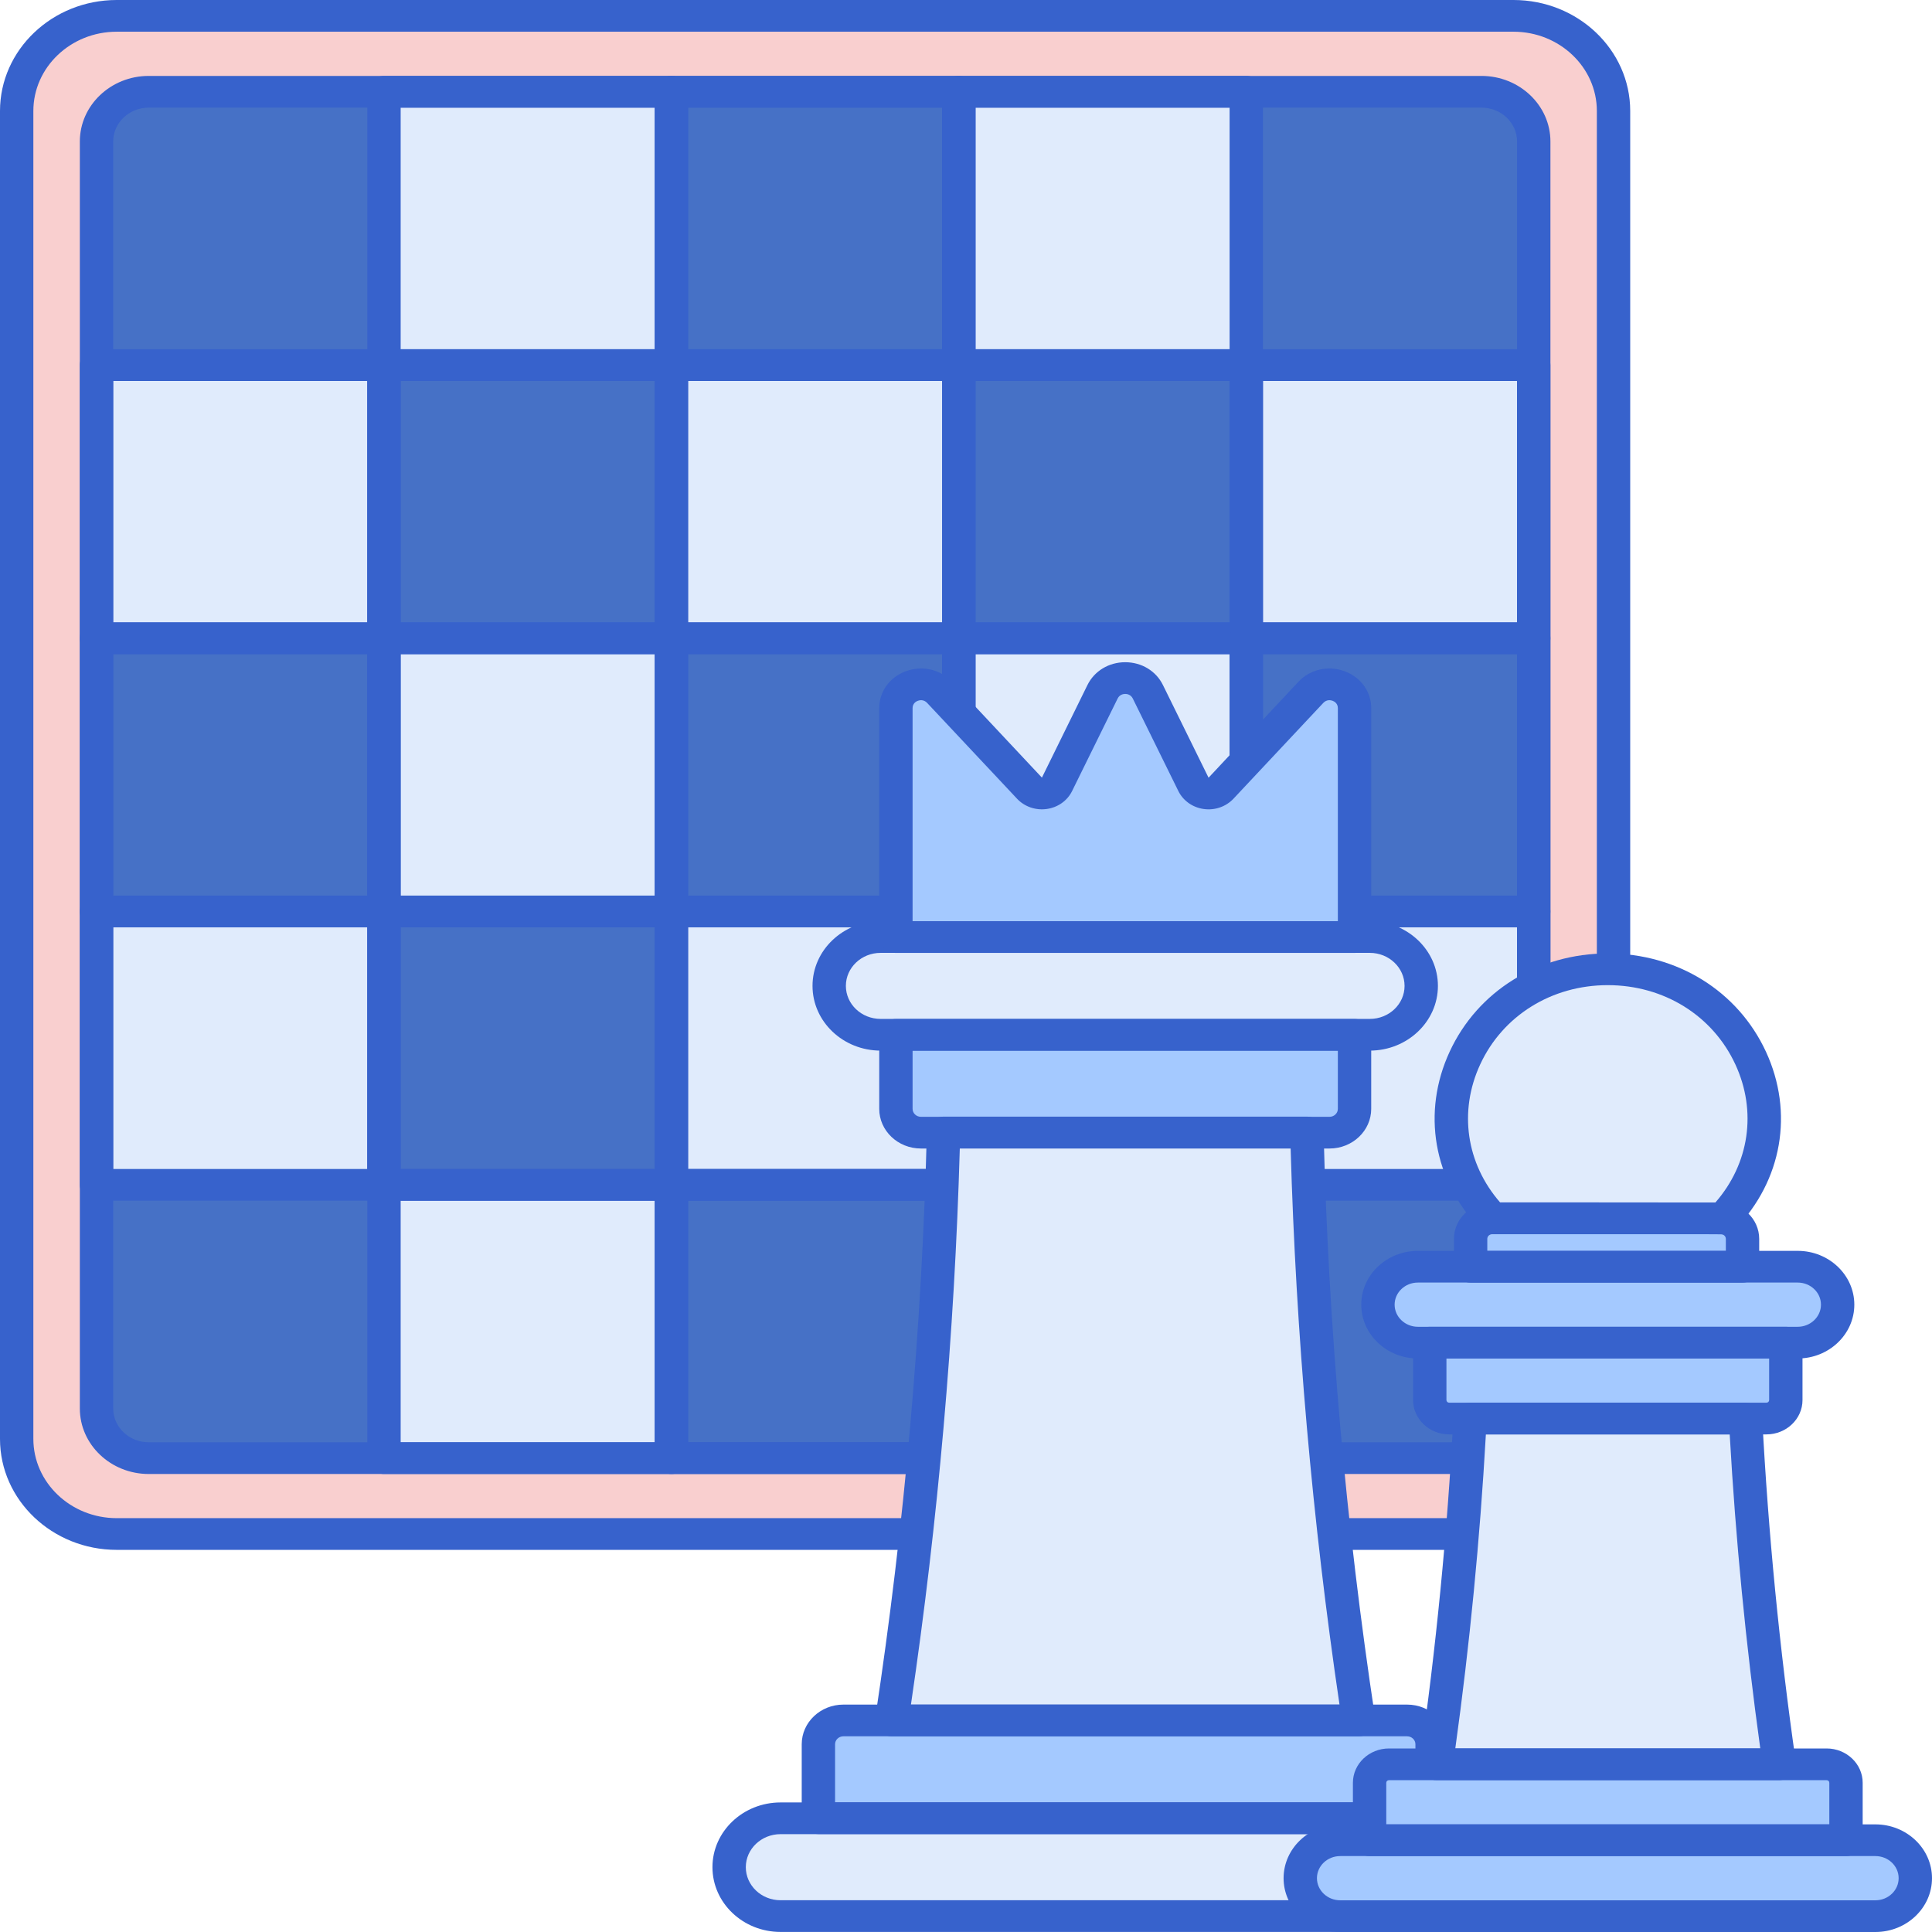 <svg width="34" height="34" viewBox="0 0 34 34" fill="none" xmlns="http://www.w3.org/2000/svg">
<path d="M26.635 0.278C25.992 0.278 1.817 0.278 2.054 0.278C1.082 0.278 0.293 1.028 0.293 1.952C0.293 2.564 0.293 25.547 0.293 25.321C0.293 26.246 1.082 26.995 2.054 26.995C2.698 26.995 26.872 26.995 26.635 26.995C27.607 26.995 28.396 26.246 28.396 25.321C28.396 24.71 28.396 1.727 28.396 1.952C28.396 1.028 27.608 0.278 26.635 0.278Z" fill="#F9CFCF"/>
<path d="M26.071 25.66H2.618C2.111 25.66 1.699 25.268 1.699 24.786V2.489C1.699 2.006 2.111 1.614 2.618 1.614H26.071C26.579 1.614 26.991 2.006 26.991 2.489V24.786C26.991 25.268 26.579 25.66 26.071 25.66Z" fill="#4671C6"/>
<path d="M6.757 1.614H11.816V6.424H6.757V1.614Z" fill="#E0EBFC"/>
<path d="M11.815 1.614H16.874V6.424H11.815V1.614Z" fill="#4671C6"/>
<path d="M16.874 1.614H21.933V6.424H16.874V1.614Z" fill="#E0EBFC"/>
<path d="M6.757 6.425H11.816V11.234H6.757V6.425Z" fill="#4671C6"/>
<path d="M11.815 6.425H16.874V11.234H11.815V6.425Z" fill="#E0EBFC"/>
<path d="M16.874 6.425H21.933V11.234H16.874V6.425Z" fill="#4671C6"/>
<path d="M6.757 11.235H11.816V16.044H6.757V11.235Z" fill="#E0EBFC"/>
<path d="M11.815 11.235H16.874V16.044H11.815V11.235Z" fill="#4671C6"/>
<path d="M16.874 11.235H21.933V16.044H16.874V11.235Z" fill="#E0EBFC"/>
<path d="M6.757 16.041H11.816V20.85H6.757V16.041Z" fill="#4671C6"/>
<path d="M11.815 16.041H16.874V20.85H11.815V16.041Z" fill="#E0EBFC"/>
<path d="M16.874 16.041H21.933V20.85H16.874V16.041Z" fill="#4671C6"/>
<path d="M6.757 20.851H11.816V25.66H6.757V20.851Z" fill="#E0EBFC"/>
<path d="M11.815 20.851H16.874V25.66H11.815V20.851Z" fill="#4671C6"/>
<path d="M16.874 20.851H21.933V25.66H16.874V20.851Z" fill="#E0EBFC"/>
<path d="M21.932 6.425H26.991V11.234H21.932V6.425Z" fill="#E0EBFC"/>
<path d="M21.932 11.235H26.991V16.044H21.932V11.235Z" fill="#4671C6"/>
<path d="M21.932 16.041H26.991V20.85H21.932V16.041Z" fill="#E0EBFC"/>
<path d="M1.699 6.425H6.757V11.234H1.699V6.425Z" fill="#E0EBFC"/>
<path d="M1.699 11.235H6.757V16.044H1.699V11.235Z" fill="#4671C6"/>
<path d="M1.699 16.041H6.757V20.85H1.699V16.041Z" fill="#E0EBFC"/>
<path d="M11.816 6.704H6.757C6.595 6.704 6.464 6.579 6.464 6.425V1.615C6.464 1.461 6.595 1.336 6.757 1.336H11.816C11.978 1.336 12.109 1.461 12.109 1.615V6.425C12.109 6.579 11.978 6.704 11.816 6.704ZM7.051 6.145H11.522V1.894H7.051V6.145Z" fill="#3762CC"/>
<path d="M16.874 6.704H11.816C11.653 6.704 11.522 6.579 11.522 6.425V1.615C11.522 1.461 11.653 1.336 11.816 1.336H16.874C17.036 1.336 17.167 1.461 17.167 1.615V6.425C17.167 6.579 17.036 6.704 16.874 6.704ZM12.109 6.145H16.58V1.894H12.109V6.145Z" fill="#3762CC"/>
<path d="M21.933 6.704H16.874C16.712 6.704 16.581 6.579 16.581 6.425V1.615C16.581 1.461 16.712 1.336 16.874 1.336H21.933C22.095 1.336 22.226 1.461 22.226 1.615V6.425C22.226 6.579 22.095 6.704 21.933 6.704ZM17.168 6.145H21.639V1.894H17.168V6.145Z" fill="#3762CC"/>
<path d="M11.816 11.514H6.757C6.595 11.514 6.464 11.389 6.464 11.235V6.425C6.464 6.271 6.595 6.146 6.757 6.146H11.816C11.978 6.146 12.109 6.271 12.109 6.425V11.235C12.109 11.389 11.978 11.514 11.816 11.514ZM7.051 10.956H11.522V6.705H7.051V10.956Z" fill="#3762CC"/>
<path d="M16.874 11.514H11.816C11.653 11.514 11.522 11.389 11.522 11.235V6.425C11.522 6.271 11.653 6.146 11.816 6.146H16.874C17.036 6.146 17.167 6.271 17.167 6.425V11.235C17.167 11.389 17.036 11.514 16.874 11.514ZM12.109 10.956H16.58V6.705H12.109V10.956Z" fill="#3762CC"/>
<path d="M21.933 11.514H16.874C16.712 11.514 16.581 11.389 16.581 11.235V6.425C16.581 6.271 16.712 6.146 16.874 6.146H21.933C22.095 6.146 22.226 6.271 22.226 6.425V11.235C22.226 11.389 22.095 11.514 21.933 11.514ZM17.168 10.956H21.639V6.705H17.168V10.956Z" fill="#3762CC"/>
<path d="M11.816 16.32H6.757C6.595 16.32 6.464 16.195 6.464 16.041V11.231C6.464 11.077 6.595 10.952 6.757 10.952H11.816C11.978 10.952 12.109 11.077 12.109 11.231V16.041C12.109 16.195 11.978 16.32 11.816 16.32ZM7.051 15.761H11.522V11.51H7.051V15.761Z" fill="#3762CC"/>
<path d="M16.874 16.32H11.816C11.653 16.32 11.522 16.195 11.522 16.041V11.231C11.522 11.077 11.653 10.952 11.816 10.952H16.874C17.036 10.952 17.167 11.077 17.167 11.231V16.041C17.167 16.195 17.036 16.32 16.874 16.32ZM12.109 15.761H16.58V11.51H12.109V15.761Z" fill="#3762CC"/>
<path d="M21.933 16.32H16.874C16.712 16.32 16.581 16.195 16.581 16.041V11.231C16.581 11.077 16.712 10.952 16.874 10.952H21.933C22.095 10.952 22.226 11.077 22.226 11.231V16.041C22.226 16.195 22.095 16.32 21.933 16.32ZM17.168 15.761H21.639V11.51H17.168V15.761Z" fill="#3762CC"/>
<path d="M11.816 21.13H6.757C6.595 21.13 6.464 21.005 6.464 20.851V16.041C6.464 15.887 6.595 15.762 6.757 15.762H11.816C11.978 15.762 12.109 15.887 12.109 16.041V20.851C12.109 21.005 11.978 21.13 11.816 21.13ZM7.051 20.572H11.522V16.32H7.051V20.572Z" fill="#3762CC"/>
<path d="M16.874 21.13H11.816C11.653 21.13 11.522 21.005 11.522 20.851V16.041C11.522 15.887 11.653 15.762 11.816 15.762H16.874C17.036 15.762 17.167 15.887 17.167 16.041V20.851C17.167 21.005 17.036 21.13 16.874 21.13ZM12.109 20.572H16.58V16.32H12.109V20.572Z" fill="#3762CC"/>
<path d="M21.933 21.13H16.874C16.712 21.13 16.581 21.005 16.581 20.851V16.041C16.581 15.887 16.712 15.762 16.874 15.762H21.933C22.095 15.762 22.226 15.887 22.226 16.041V20.851C22.226 21.005 22.095 21.13 21.933 21.13ZM17.168 20.572H21.639V16.32H17.168V20.572Z" fill="#3762CC"/>
<path d="M11.816 25.94H6.757C6.595 25.94 6.464 25.815 6.464 25.661V20.852C6.464 20.698 6.595 20.573 6.757 20.573H11.816C11.978 20.573 12.109 20.698 12.109 20.852V25.661C12.109 25.815 11.978 25.94 11.816 25.94ZM7.051 25.382H11.522V21.131H7.051V25.382Z" fill="#3762CC"/>
<path d="M16.874 25.94H11.816C11.653 25.94 11.522 25.815 11.522 25.661V20.852C11.522 20.698 11.653 20.573 11.816 20.573H16.874C17.036 20.573 17.167 20.698 17.167 20.852V25.661C17.167 25.815 17.036 25.94 16.874 25.94ZM12.109 25.382H16.58V21.131H12.109V25.382Z" fill="#3762CC"/>
<path d="M21.933 25.94H16.874C16.712 25.94 16.581 25.815 16.581 25.661V20.852C16.581 20.698 16.712 20.573 16.874 20.573H21.933C22.095 20.573 22.226 20.698 22.226 20.852V25.661C22.226 25.815 22.095 25.94 21.933 25.94ZM17.168 25.382H21.639V21.131H17.168V25.382Z" fill="#3762CC"/>
<path d="M26.991 11.514H21.932C21.77 11.514 21.639 11.389 21.639 11.235V6.425C21.639 6.271 21.77 6.146 21.932 6.146H26.991C27.153 6.146 27.284 6.271 27.284 6.425V11.235C27.284 11.389 27.153 11.514 26.991 11.514ZM22.226 10.956H26.697V6.705H22.226V10.956Z" fill="#3762CC"/>
<path d="M26.991 16.32H21.932C21.77 16.32 21.639 16.195 21.639 16.041V11.231C21.639 11.077 21.77 10.952 21.932 10.952H26.991C27.153 10.952 27.284 11.077 27.284 11.231V16.041C27.284 16.195 27.153 16.32 26.991 16.32ZM22.226 15.761H26.697V11.51H22.226V15.761Z" fill="#3762CC"/>
<path d="M26.991 21.13H21.932C21.77 21.13 21.639 21.005 21.639 20.851V16.041C21.639 15.887 21.77 15.762 21.932 15.762H26.991C27.153 15.762 27.284 15.887 27.284 16.041V20.851C27.284 21.005 27.153 21.13 26.991 21.13ZM22.226 20.572H26.697V16.32H22.226V20.572Z" fill="#3762CC"/>
<path d="M6.757 11.514H1.699C1.537 11.514 1.405 11.389 1.405 11.235V6.425C1.405 6.271 1.537 6.146 1.699 6.146H6.757C6.919 6.146 7.05 6.271 7.05 6.425V11.235C7.05 11.389 6.919 11.514 6.757 11.514ZM1.992 10.956H6.463V6.705H1.992V10.956Z" fill="#3762CC"/>
<path d="M6.757 16.32H1.699C1.537 16.32 1.405 16.195 1.405 16.041V11.231C1.405 11.077 1.537 10.952 1.699 10.952H6.757C6.919 10.952 7.05 11.077 7.05 11.231V16.041C7.05 16.195 6.919 16.32 6.757 16.32ZM1.992 15.761H6.463V11.51H1.992V15.761Z" fill="#3762CC"/>
<path d="M6.757 21.13H1.699C1.537 21.13 1.405 21.005 1.405 20.851V16.041C1.405 15.887 1.537 15.762 1.699 15.762H6.757C6.919 15.762 7.05 15.887 7.05 16.041V20.851C7.05 21.005 6.919 21.13 6.757 21.13ZM1.992 20.572H6.463V16.32H1.992V20.572Z" fill="#3762CC"/>
<path d="M26.071 25.94H2.618C1.949 25.94 1.405 25.423 1.405 24.787V2.49C1.405 1.854 1.949 1.336 2.618 1.336H26.071C26.74 1.336 27.285 1.854 27.285 2.49V24.787C27.284 25.423 26.74 25.94 26.071 25.94ZM2.618 1.894C2.273 1.894 1.992 2.161 1.992 2.49V24.786C1.992 25.115 2.273 25.382 2.618 25.382H26.071C26.417 25.382 26.698 25.115 26.698 24.786V2.49C26.698 2.161 26.417 1.894 26.071 1.894L2.618 1.894Z" fill="#3762CC"/>
<path d="M26.637 27.275H2.054C0.923 27.275 0.001 26.401 0 25.325C0 25.325 0 25.324 0 25.324V1.953C0 0.877 0.92 0.001 2.052 0H2.053H26.635C27.767 0 28.688 0.875 28.689 1.951V1.952V25.322C28.689 26.398 27.769 27.274 26.638 27.275C26.638 27.275 26.637 27.275 26.637 27.275ZM0.587 25.322C0.587 26.091 1.245 26.717 2.054 26.717H26.635C27.444 26.717 28.102 26.091 28.102 25.322V1.953C28.102 1.184 27.444 0.558 26.635 0.558H2.054C1.245 0.558 0.587 1.184 0.587 1.953V25.322Z" fill="#3762CC"/>
<path d="M24.107 18.209H15.497C14.998 18.209 14.592 17.824 14.592 17.349C14.592 16.874 14.998 16.489 15.497 16.489H24.107C24.606 16.489 25.012 16.874 25.012 17.349C25.012 17.825 24.606 18.209 24.107 18.209Z" fill="#E0EBFC"/>
<path d="M23.397 19.932H16.207C15.963 19.932 15.766 19.744 15.766 19.513V18.211H23.838V19.513C23.838 19.744 23.64 19.932 23.397 19.932Z" fill="#A4C9FF"/>
<path d="M13.736 31.998H25.868C26.367 31.998 26.773 32.383 26.773 32.858C26.773 33.334 26.367 33.719 25.868 33.719H13.736C13.236 33.719 12.831 33.334 12.831 32.858C12.831 32.383 13.237 31.998 13.736 31.998Z" fill="#E0EBFC"/>
<path d="M14.843 30.28H24.762C25.005 30.28 25.202 30.467 25.202 30.698V32.001H14.402V30.698C14.402 30.467 14.599 30.28 14.843 30.28Z" fill="#A4C9FF"/>
<path d="M22.999 19.929H16.605C16.518 23.39 16.214 26.847 15.693 30.276H19.802H23.911C23.39 26.85 23.086 23.393 22.999 19.929Z" fill="#E0EBFC"/>
<path d="M21.003 13.802L20.201 12.173C20.043 11.851 19.561 11.851 19.403 12.173L18.602 13.802C18.512 13.984 18.257 14.019 18.117 13.87L16.535 12.183C16.266 11.896 15.767 12.077 15.767 12.461V16.49H23.838C23.838 16.44 23.838 12.412 23.838 12.461C23.838 12.077 23.338 11.896 23.069 12.183L21.488 13.87C21.347 14.019 21.092 13.984 21.003 13.802Z" fill="#A4C9FF"/>
<path d="M24.107 18.489H15.497C14.836 18.489 14.299 17.978 14.299 17.35C14.299 16.722 14.836 16.211 15.497 16.211H24.107C24.767 16.211 25.305 16.722 25.305 17.35C25.305 17.978 24.767 18.489 24.107 18.489ZM15.497 16.769C15.16 16.769 14.886 17.029 14.886 17.35C14.886 17.671 15.16 17.931 15.497 17.931H24.107C24.444 17.931 24.718 17.671 24.718 17.35C24.718 17.03 24.444 16.769 24.107 16.769H15.497Z" fill="#3762CC"/>
<path d="M23.397 20.212H16.207C15.802 20.212 15.473 19.899 15.473 19.514V18.212C15.473 18.058 15.604 17.933 15.766 17.933H23.838C24 17.933 24.131 18.058 24.131 18.212V19.514C24.131 19.899 23.802 20.212 23.397 20.212ZM16.06 18.491V19.514C16.06 19.591 16.126 19.654 16.207 19.654H23.397C23.478 19.654 23.544 19.591 23.544 19.514V18.491H16.06Z" fill="#3762CC"/>
<path d="M25.868 33.999H13.736C13.075 33.999 12.538 33.488 12.538 32.859C12.538 32.231 13.075 31.72 13.736 31.72H25.868C26.529 31.72 27.066 32.231 27.066 32.859C27.066 33.488 26.529 33.999 25.868 33.999ZM13.736 32.278C13.399 32.278 13.125 32.539 13.125 32.859C13.125 33.18 13.399 33.441 13.736 33.441H25.868C26.205 33.441 26.479 33.18 26.479 32.859C26.479 32.539 26.205 32.278 25.868 32.278H13.736Z" fill="#3762CC"/>
<path d="M25.202 32.276H14.402C14.24 32.276 14.109 32.151 14.109 31.997V30.695C14.109 30.311 14.438 29.998 14.843 29.998H24.762C25.166 29.998 25.495 30.311 25.495 30.695V31.997C25.495 32.151 25.364 32.276 25.202 32.276ZM14.696 31.718H24.909V30.695C24.909 30.618 24.843 30.556 24.762 30.556H14.843C14.762 30.556 14.696 30.618 14.696 30.695V31.718Z" fill="#3762CC"/>
<path d="M23.911 30.556H15.693C15.608 30.556 15.527 30.521 15.471 30.46C15.415 30.398 15.39 30.317 15.402 30.237C15.919 26.834 16.225 23.364 16.311 19.924C16.315 19.772 16.445 19.651 16.605 19.651H22.999C23.159 19.651 23.289 19.772 23.293 19.924C23.379 23.364 23.684 26.834 24.201 30.237C24.213 30.317 24.188 30.398 24.133 30.46C24.077 30.521 23.996 30.556 23.911 30.556ZM16.031 29.998H23.573C23.095 26.765 22.806 23.475 22.713 20.209H16.891C16.798 23.476 16.509 26.765 16.031 29.998Z" fill="#3762CC"/>
<path d="M23.838 16.77H15.766C15.604 16.77 15.473 16.645 15.473 16.491V12.462C15.473 12.17 15.658 11.915 15.945 11.811C16.233 11.707 16.55 11.78 16.755 11.998L18.336 13.685L19.137 12.056C19.259 11.808 19.514 11.654 19.802 11.654C20.09 11.654 20.345 11.808 20.466 12.056L21.268 13.685L21.269 13.686L22.85 11.998C23.054 11.78 23.372 11.707 23.659 11.811C23.945 11.914 24.131 12.17 24.131 12.461V12.462V16.491C24.131 16.645 24 16.77 23.838 16.77ZM16.06 16.212H23.544V12.462C23.544 12.376 23.478 12.342 23.45 12.332C23.421 12.322 23.349 12.305 23.288 12.37L21.707 14.056C21.575 14.196 21.38 14.265 21.183 14.237C20.988 14.21 20.821 14.091 20.737 13.921L19.935 12.292C19.899 12.22 19.83 12.212 19.802 12.212C19.774 12.212 19.705 12.22 19.669 12.292L18.867 13.921C18.783 14.092 18.616 14.21 18.42 14.237C18.225 14.264 18.029 14.196 17.898 14.056L16.316 12.37C16.255 12.305 16.183 12.322 16.154 12.332C16.126 12.342 16.06 12.376 16.06 12.462V16.212Z" fill="#3762CC"/>
<path d="M31.637 23.627H24.952C24.564 23.627 24.25 23.328 24.25 22.959C24.25 22.59 24.564 22.291 24.952 22.291H31.637C32.025 22.291 32.339 22.59 32.339 22.959C32.339 23.328 32.025 23.627 31.637 23.627Z" fill="#A4C9FF"/>
<path d="M31.086 24.963H25.503C25.314 24.963 25.161 24.817 25.161 24.638V23.627H31.428V24.638C31.428 24.817 31.275 24.963 31.086 24.963Z" fill="#A4C9FF"/>
<path d="M23.585 32.384H33.004C33.392 32.384 33.706 32.683 33.706 33.052C33.706 33.421 33.392 33.72 33.004 33.72H23.585C23.197 33.72 22.883 33.421 22.883 33.052C22.883 32.683 23.197 32.384 23.585 32.384Z" fill="#A4C9FF"/>
<path d="M24.444 31.048H32.145C32.334 31.048 32.487 31.193 32.487 31.373V32.383H24.102V31.373C24.102 31.193 24.255 31.048 24.444 31.048Z" fill="#A4C9FF"/>
<path d="M30.666 22.292H25.88V21.801C25.88 21.602 26.05 21.44 26.26 21.44H30.285C30.495 21.44 30.666 21.602 30.666 21.801V22.292Z" fill="#A4C9FF"/>
<path d="M25.87 24.963C25.763 27 25.565 29.03 25.275 31.047H31.314C31.024 29.03 30.826 27 30.719 24.963H25.87Z" fill="#E0EBFC"/>
<path d="M30.665 22.572H25.88C25.718 22.572 25.587 22.447 25.587 22.293V21.802C25.587 21.449 25.889 21.162 26.26 21.162H30.286C30.657 21.162 30.959 21.449 30.959 21.802V22.293C30.959 22.447 30.828 22.572 30.665 22.572ZM26.174 22.014H30.372V21.802C30.372 21.757 30.333 21.72 30.285 21.72H26.26C26.212 21.72 26.174 21.757 26.174 21.802V22.014H26.174Z" fill="#3762CC"/>
<path d="M31.637 23.907H24.952C24.403 23.907 23.956 23.482 23.956 22.96C23.956 22.438 24.403 22.013 24.952 22.013H31.637C32.186 22.013 32.633 22.438 32.633 22.96C32.633 23.482 32.186 23.907 31.637 23.907ZM24.952 22.571C24.727 22.571 24.543 22.745 24.543 22.96C24.543 23.174 24.727 23.349 24.952 23.349H31.637C31.862 23.349 32.046 23.174 32.046 22.96C32.046 22.745 31.862 22.571 31.637 22.571H24.952Z" fill="#3762CC"/>
<path d="M31.086 25.243H25.503C25.153 25.243 24.868 24.972 24.868 24.639V23.628C24.868 23.474 24.999 23.349 25.161 23.349H31.428C31.59 23.349 31.721 23.474 31.721 23.628V24.639C31.721 24.972 31.436 25.243 31.086 25.243ZM25.455 23.907V24.639C25.455 24.665 25.477 24.685 25.503 24.685H31.086C31.113 24.685 31.134 24.665 31.134 24.639V23.907H25.455Z" fill="#3762CC"/>
<path d="M33.004 34H23.585C23.036 34 22.589 33.575 22.589 33.053C22.589 32.531 23.036 32.106 23.585 32.106H33.004C33.553 32.106 34 32.531 34 33.053C34 33.575 33.553 34 33.004 34ZM23.585 32.664C23.36 32.664 23.176 32.838 23.176 33.053C23.176 33.267 23.36 33.442 23.585 33.442H33.004C33.23 33.442 33.413 33.267 33.413 33.053C33.413 32.838 33.23 32.664 33.004 32.664H23.585Z" fill="#3762CC"/>
<path d="M32.487 32.664H24.102C23.94 32.664 23.809 32.539 23.809 32.385V31.374C23.809 31.041 24.094 30.77 24.444 30.77H32.145C32.495 30.77 32.78 31.041 32.78 31.374V32.385C32.78 32.539 32.649 32.664 32.487 32.664ZM24.396 32.106H32.193V31.374C32.193 31.348 32.172 31.328 32.145 31.328H24.444C24.417 31.328 24.396 31.348 24.396 31.374V32.106Z" fill="#3762CC"/>
<path d="M31.314 31.327H25.275C25.19 31.327 25.11 31.292 25.054 31.231C24.998 31.171 24.973 31.09 24.984 31.01C25.271 29.013 25.471 26.975 25.577 24.951C25.585 24.802 25.714 24.685 25.87 24.685H30.719C30.875 24.685 31.004 24.802 31.012 24.951C31.118 26.975 31.317 29.013 31.604 31.01C31.616 31.09 31.59 31.171 31.535 31.231C31.479 31.292 31.398 31.327 31.314 31.327ZM25.611 30.769H30.978C30.725 28.945 30.544 27.089 30.44 25.243H26.149C26.045 27.089 25.864 28.945 25.611 30.769Z" fill="#3762CC"/>
<path d="M30.32 21.442C31.933 19.772 30.691 17.057 28.294 17.057C25.903 17.057 24.655 19.765 26.266 21.438C26.325 21.438 30.261 21.437 30.32 21.442Z" fill="#E0EBFC"/>
<path d="M30.32 21.722C30.315 21.722 30.31 21.721 30.304 21.721C30.2 21.718 28.676 21.717 26.32 21.718H26.266C26.184 21.718 26.105 21.685 26.05 21.628C25.224 20.77 25.018 19.574 25.512 18.507C26.005 17.441 27.072 16.779 28.295 16.779C29.519 16.779 30.585 17.442 31.078 18.509C31.572 19.578 31.364 20.774 30.536 21.631C30.48 21.689 30.402 21.722 30.32 21.722ZM27.87 21.16C29.372 21.16 29.956 21.161 30.188 21.162C30.785 20.479 30.922 19.559 30.54 18.733C30.142 17.872 29.282 17.337 28.294 17.337C27.308 17.337 26.447 17.872 26.049 18.732C25.667 19.556 25.803 20.476 26.399 21.16C26.968 21.16 27.454 21.16 27.87 21.16Z" fill="#3762CC"/>
</svg>
